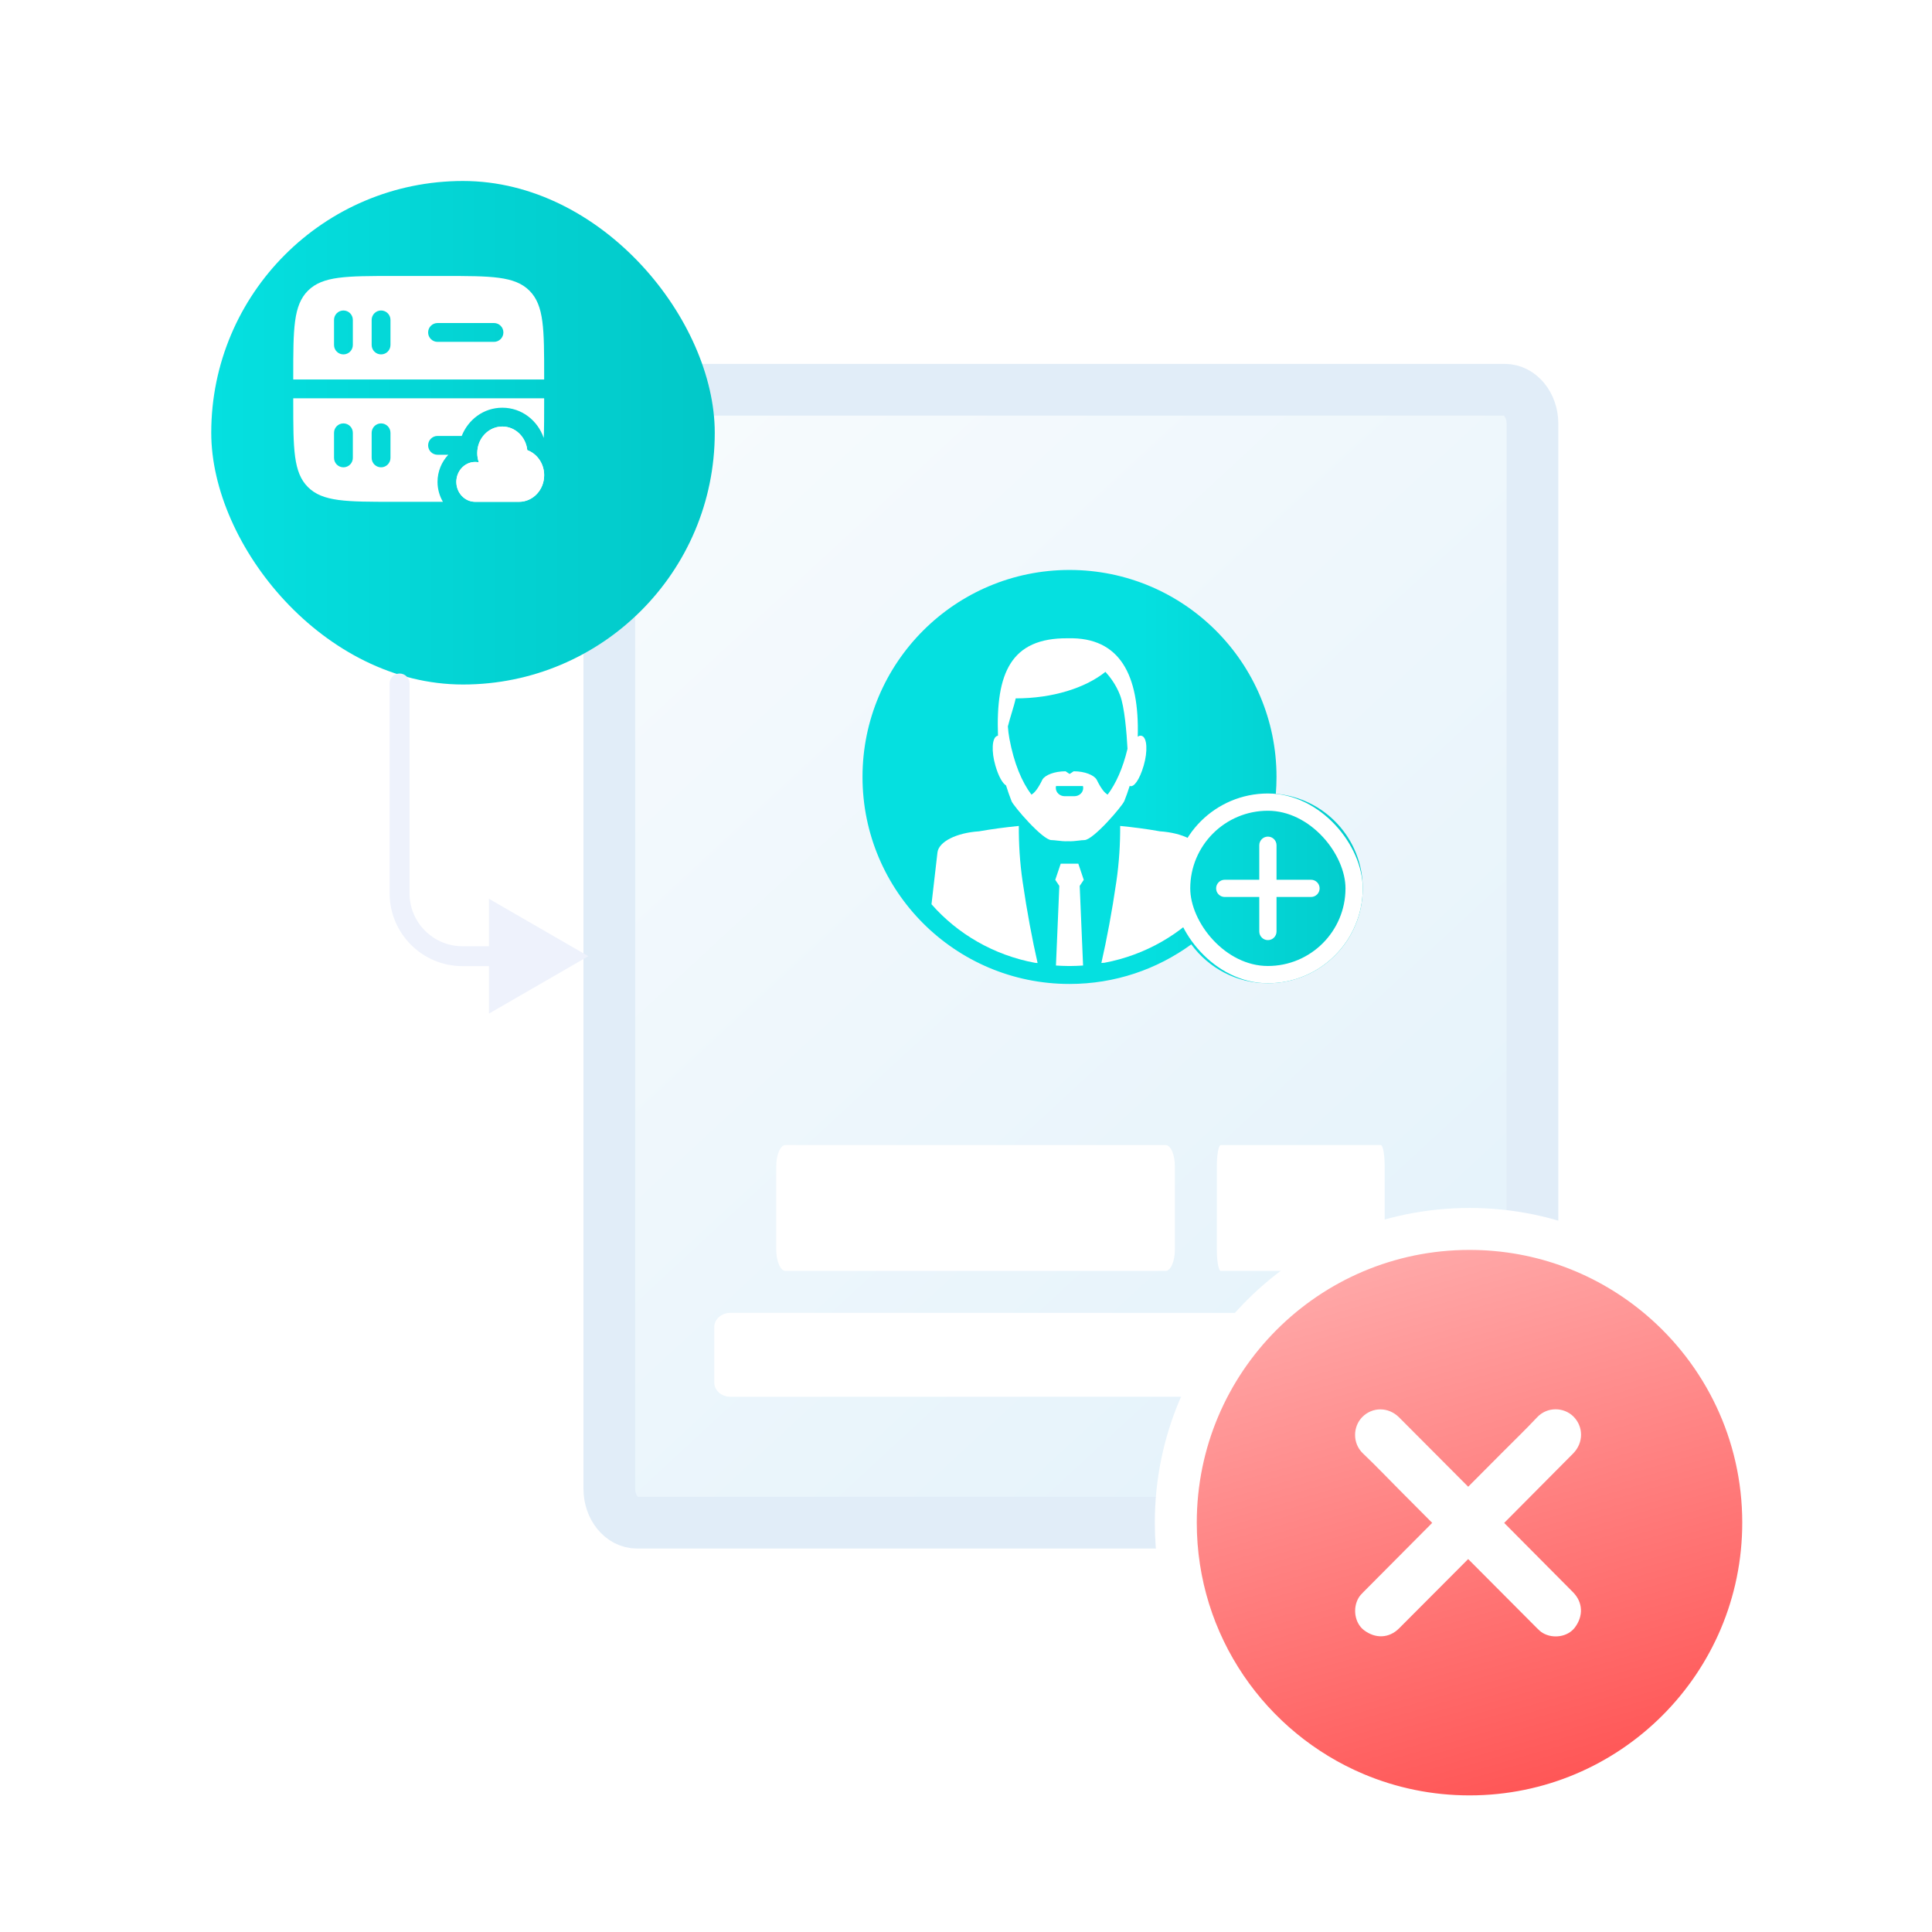 <svg width="200" height="200" viewBox="0 0 200 200" fill="none" xmlns="http://www.w3.org/2000/svg">
<path d="M155.776 40.348H65.94C64.359 40.348 63.078 41.92 63.078 43.859V154.114C63.078 156.053 64.359 157.626 65.94 157.626H155.776C157.357 157.626 158.638 156.053 158.638 154.114V43.859C158.638 41.92 157.357 40.348 155.776 40.348Z" fill="url(#paint0_linear_9348_414453)"/>
<path d="M155.776 40.348H65.94C64.359 40.348 63.078 41.92 63.078 43.859V154.114C63.078 156.053 64.359 157.626 65.94 157.626H155.776C157.357 157.626 158.638 156.053 158.638 154.114V43.859C158.638 41.92 157.357 40.348 155.776 40.348Z" fill="url(#paint1_linear_9348_414453)" stroke="#E1EDF8" stroke-width="5.357"/>
<path fill-rule="evenodd" clip-rule="evenodd" d="M132.074 82.177C132.121 81.601 132.144 81.019 132.144 80.43C132.144 68.596 122.55 59.002 110.716 59.002C98.881 59.002 89.287 68.596 89.287 80.43C89.287 92.265 98.881 101.859 110.716 101.859C115.428 101.859 119.784 100.338 123.322 97.761C125.109 100.201 127.995 101.786 131.251 101.786C136.676 101.786 141.073 97.389 141.073 91.964C141.073 86.817 137.113 82.595 132.074 82.177Z" fill="url(#paint2_linear_9348_414453)"/>
<path d="M96.428 93.607L97.046 88.248C97.18 87.117 99.032 86.209 101.345 86.059C102.718 85.819 104.091 85.637 105.468 85.501V85.505C105.459 87.344 105.57 89.274 105.86 91.254C106.311 94.356 106.85 97.225 107.412 99.691C107.324 99.685 107.236 99.679 107.148 99.672C102.875 98.877 99.122 96.683 96.428 93.607Z" fill="white"/>
<path d="M110.532 99.999C110.122 99.995 109.715 99.979 109.312 99.95L109.661 91.708L109.241 91.082L109.804 89.41H111.628L112.19 91.082L111.771 91.708L112.12 99.95C111.705 99.98 111.286 99.996 110.864 100C110.815 100 110.765 100 110.716 100C110.655 100 110.594 100 110.532 99.999Z" fill="white"/>
<path d="M114.337 99.664C114.229 99.672 114.122 99.679 114.014 99.686C114.576 97.221 115.116 94.356 115.567 91.249C115.857 89.265 115.968 87.335 115.959 85.501C117.336 85.637 118.714 85.814 120.082 86.059C122.395 86.209 124.247 87.117 124.376 88.248L124.999 93.621C122.315 96.679 118.584 98.863 114.337 99.664Z" fill="white"/>
<path fill-rule="evenodd" clip-rule="evenodd" d="M116.949 81.346C116.765 81.932 116.571 82.467 116.382 82.944L116.378 82.94C116.18 83.444 113.171 86.967 112.25 86.967C112.085 86.967 111.88 86.992 111.655 87.019C111.316 87.059 110.931 87.106 110.568 87.081C110.205 87.106 109.807 87.059 109.456 87.019C109.224 86.992 109.012 86.967 108.845 86.967C107.928 86.967 104.915 83.444 104.717 82.94C104.528 82.454 104.33 81.904 104.146 81.309C103.791 81.096 103.372 80.388 103.045 79.261C102.612 77.79 102.681 76.337 103.243 76.174C103.266 76.165 103.289 76.16 103.312 76.16C103.077 69.694 104.634 66.02 110.531 66.075H110.568C115.94 65.939 117.958 69.889 117.778 76.264C117.921 76.165 118.059 76.128 118.193 76.178C118.76 76.337 118.824 77.795 118.391 79.266C117.963 80.733 117.382 81.5 116.991 81.373C116.981 81.37 116.972 81.363 116.963 81.356C116.958 81.352 116.954 81.349 116.949 81.346ZM111.149 79.843C112.314 79.843 113.231 80.238 113.512 80.687H113.517C113.964 81.614 114.342 82.086 114.664 82.258C115.516 81.123 116.23 79.557 116.719 77.513C116.627 75.801 116.41 73.163 115.94 71.946C115.539 70.897 114.913 70.075 114.434 69.549C112.37 71.21 108.983 72.296 105.146 72.296C105.044 72.765 104.902 73.234 104.747 73.748C104.614 74.189 104.471 74.663 104.335 75.197C104.363 75.606 104.413 76.028 104.492 76.46C104.971 79.025 105.777 80.937 106.772 82.258C107.095 82.086 107.472 81.614 107.919 80.687C108.2 80.233 109.145 79.843 110.31 79.843C110.314 79.843 110.39 79.895 110.475 79.954C110.578 80.026 110.695 80.107 110.72 80.12C110.728 80.125 110.868 80.03 110.986 79.95C111.07 79.892 111.143 79.843 111.149 79.843ZM111.223 82.422C111.725 82.422 112.135 82.041 112.135 81.564H112.13C112.13 81.496 112.121 81.432 112.107 81.373H109.32C109.306 81.432 109.297 81.496 109.297 81.564C109.297 82.036 109.707 82.422 110.209 82.422H111.223Z" fill="white"/>
<rect x="122.321" y="83.035" width="17.857" height="17.857" rx="8.929" fill="url(#paint3_linear_9348_414453)" stroke="white" stroke-width="1.786"/>
<path fill-rule="evenodd" clip-rule="evenodd" d="M131.253 86.606C130.76 86.606 130.36 87.006 130.36 87.499V91.071H126.785C126.292 91.071 125.893 91.471 125.893 91.964C125.893 92.457 126.292 92.856 126.785 92.856H130.36V96.428C130.36 96.921 130.76 97.321 131.253 97.321C131.746 97.321 132.146 96.921 132.146 96.428V92.856H135.714C136.207 92.856 136.607 92.457 136.607 91.964C136.607 91.471 136.207 91.071 135.714 91.071H132.146V87.499C132.146 87.006 131.746 86.606 131.253 86.606Z" fill="white"/>
<g filter="url(#filter0_d_9348_414453)">
<rect x="19.643" y="14.285" width="52.124" height="52.124" rx="26.062" fill="url(#paint4_linear_9348_414453)"/>
</g>
<path fill-rule="evenodd" clip-rule="evenodd" d="M31.879 50.425C33.401 51.947 35.849 51.947 40.747 51.947H45.85C45.493 51.333 45.292 50.621 45.292 49.884C45.292 48.825 45.707 47.817 46.406 47.077H45.292C44.755 47.077 44.319 46.641 44.319 46.103C44.319 45.565 44.755 45.129 45.292 45.129H47.797C48.461 43.454 50.039 42.207 52.002 42.207C54.029 42.207 55.651 43.542 56.273 45.298L56.292 45.311C56.331 44.249 56.331 43.011 56.331 41.557V41.233H30.357V41.557C30.357 46.455 30.357 48.904 31.879 50.425ZM35.552 48.376C35.014 48.376 34.578 47.939 34.578 47.401L34.578 44.804C34.578 44.266 35.014 43.83 35.552 43.83C36.09 43.83 36.526 44.266 36.526 44.804V47.401C36.526 47.939 36.09 48.376 35.552 48.376ZM39.448 48.376C38.91 48.376 38.474 47.939 38.474 47.401V44.804C38.474 44.266 38.91 43.83 39.448 43.83C39.986 43.83 40.422 44.266 40.422 44.804V47.401C40.422 47.939 39.986 48.376 39.448 48.376Z" fill="white"/>
<path fill-rule="evenodd" clip-rule="evenodd" d="M31.879 30.092C30.357 31.613 30.357 34.062 30.357 38.96V39.285H56.331V38.96C56.331 34.062 56.331 31.613 54.81 30.092C53.288 28.57 50.84 28.57 45.942 28.57H40.747C35.849 28.57 33.401 28.57 31.879 30.092ZM39.448 36.687C38.91 36.687 38.474 36.251 38.474 35.713V33.116C38.474 32.578 38.91 32.142 39.448 32.142C39.986 32.142 40.422 32.578 40.422 33.116V35.713C40.422 36.251 39.986 36.687 39.448 36.687ZM34.578 35.713C34.578 36.251 35.014 36.687 35.552 36.687C36.09 36.687 36.526 36.251 36.526 35.713V33.116C36.526 32.578 36.09 32.142 35.552 32.142C35.014 32.142 34.578 32.578 34.578 33.116L34.578 35.713ZM44.319 34.414C44.319 33.877 44.755 33.44 45.292 33.44H51.137C51.675 33.44 52.111 33.877 52.111 34.414C52.111 34.952 51.675 35.389 51.137 35.389H45.292C44.755 35.389 44.319 34.952 44.319 34.414Z" fill="white"/>
<path fill-rule="evenodd" clip-rule="evenodd" d="M54.584 46.597C54.439 45.223 53.339 44.155 52.002 44.155C50.905 44.155 49.966 44.876 49.586 45.894C49.469 46.207 49.405 46.548 49.405 46.905C49.405 47.241 49.462 47.563 49.566 47.86C49.444 47.835 49.318 47.822 49.189 47.822C48.617 47.822 48.103 48.082 47.747 48.497C47.432 48.863 47.24 49.35 47.24 49.884C47.24 51.023 48.113 51.947 49.189 51.947H53.734C55.169 51.947 56.331 50.716 56.331 49.197C56.331 47.993 55.601 46.97 54.584 46.597Z" fill="white"/>
<path d="M54.584 46.597C54.439 45.223 53.339 44.155 52.002 44.155C50.905 44.155 49.966 44.876 49.586 45.894C49.469 46.207 49.405 46.548 49.405 46.905C49.405 47.241 49.462 47.563 49.566 47.86C49.444 47.835 49.318 47.822 49.189 47.822C48.617 47.822 48.103 48.082 47.747 48.497C47.432 48.863 47.24 49.35 47.24 49.884C47.24 51.023 48.113 51.947 49.189 51.947H53.734C55.169 51.947 56.331 50.716 56.331 49.197C56.331 47.993 55.601 46.97 54.584 46.597Z" fill="white"/>
<path d="M143.94 135.907H75.608C74.687 135.907 73.939 136.569 73.939 137.385V143.117C73.939 143.933 74.687 144.594 75.608 144.594H143.94C144.862 144.594 145.609 143.933 145.609 143.117V137.385C145.609 136.569 144.862 135.907 143.94 135.907Z" fill="white"/>
<path d="M120.661 118.533H81.318C80.788 118.533 80.357 119.525 80.357 120.75V129.348C80.357 130.572 80.788 131.564 81.318 131.564H120.661C121.192 131.564 121.622 130.572 121.622 129.348V120.75C121.622 119.525 121.192 118.533 120.661 118.533Z" fill="white"/>
<path d="M142.936 118.533H126.371C126.148 118.533 125.966 119.525 125.966 120.75V129.348C125.966 130.572 126.148 131.564 126.371 131.564H142.936C143.16 131.564 143.341 130.572 143.341 129.348V120.75C143.341 119.525 143.16 118.533 142.936 118.533Z" fill="white"/>
<path d="M42.393 70.751C42.393 70.183 41.932 69.722 41.363 69.722C40.795 69.722 40.334 70.183 40.334 70.751H42.393ZM60.91 98.985L50.617 93.042V104.927L60.91 98.985ZM40.334 70.751V92.469H42.393V70.751H40.334ZM47.879 100.014H51.646V97.955H47.879V100.014ZM40.334 92.469C40.334 96.636 43.712 100.014 47.879 100.014V97.955C44.849 97.955 42.393 95.499 42.393 92.469H40.334Z" fill="#EEF2FC"/>
<path d="M152.125 127.219C135.331 127.219 121.718 140.834 121.718 157.626C121.718 170.237 129.397 181.051 140.326 185.656C143.957 187.186 147.945 188.03 152.125 188.03C168.916 188.03 182.529 174.417 182.529 157.626C182.529 148.355 178.379 140.053 171.841 134.48C166.533 129.953 159.645 127.219 152.125 127.219Z" fill="url(#paint5_linear_9348_414453)" stroke="white" stroke-width="4.344"/>
<path d="M155.714 157.649C158.917 154.43 161.818 151.511 162.852 150.462C163.942 149.359 163.936 147.686 162.876 146.633C161.906 145.672 160.188 145.581 159.114 146.726C157.923 147.996 156.666 149.203 155.438 150.438L151.987 153.906C148.781 150.684 145.872 147.765 144.828 146.722C143.729 145.626 142.065 145.631 141.018 146.696C140.06 147.672 139.97 149.398 141.11 150.477C142.374 151.674 143.576 152.937 144.803 154.172L148.261 157.647C145.003 160.922 141.75 164.191 141.134 164.815C140.953 164.996 140.768 165.188 140.639 165.409C139.997 166.512 140.253 168.024 141.182 168.741C142.368 169.653 143.789 169.607 144.828 168.572C145.872 167.53 148.78 164.612 151.985 161.394C155.241 164.665 158.489 167.928 159.108 168.546C159.292 168.727 159.481 168.915 159.701 169.043C160.798 169.688 162.303 169.434 163.016 168.497C163.924 167.307 163.876 165.879 162.846 164.834C161.812 163.786 158.913 160.868 155.711 157.649H155.714Z" fill="white"/>
<defs>
<filter id="filter0_d_9348_414453" x="16.304" y="13.172" width="63.251" height="63.251" filterUnits="userSpaceOnUse" color-interpolation-filters="sRGB">
<feFlood flood-opacity="0" result="BackgroundImageFix"/>
<feColorMatrix in="SourceAlpha" type="matrix" values="0 0 0 0 0 0 0 0 0 0 0 0 0 0 0 0 0 0 127 0" result="hardAlpha"/>
<feOffset dx="2.225" dy="4.451"/>
<feGaussianBlur stdDeviation="2.782"/>
<feComposite in2="hardAlpha" operator="out"/>
<feColorMatrix type="matrix" values="0 0 0 0 0 0 0 0 0 0.175 0 0 0 0 0.438 0 0 0 0.07 0"/>
<feBlend mode="normal" in2="BackgroundImageFix" result="effect1_dropShadow_9348_414453"/>
<feBlend mode="normal" in="SourceGraphic" in2="effect1_dropShadow_9348_414453" result="shape"/>
</filter>
<linearGradient id="paint0_linear_9348_414453" x1="35.93" y1="-5.26" x2="173.624" y2="143.78" gradientUnits="userSpaceOnUse">
<stop stop-color="white"/>
<stop offset="1" stop-color="#E2F1FA"/>
</linearGradient>
<linearGradient id="paint1_linear_9348_414453" x1="35.93" y1="-5.26" x2="173.624" y2="143.78" gradientUnits="userSpaceOnUse">
<stop stop-color="white"/>
<stop offset="1" stop-color="#E2F1FA"/>
</linearGradient>
<linearGradient id="paint2_linear_9348_414453" x1="118.045" y1="92.809" x2="144.753" y2="92.809" gradientUnits="userSpaceOnUse">
<stop stop-color="#05E0E0"/>
<stop offset="1" stop-color="#02C8C8"/>
</linearGradient>
<linearGradient id="paint3_linear_9348_414453" x1="118.043" y1="91.023" x2="144.751" y2="91.023" gradientUnits="userSpaceOnUse">
<stop stop-color="#05E0E0"/>
<stop offset="1" stop-color="#02C8C8"/>
</linearGradient>
<linearGradient id="paint4_linear_9348_414453" x1="19.642" y1="40.348" x2="71.764" y2="40.348" gradientUnits="userSpaceOnUse">
<stop stop-color="#05E0E0"/>
<stop offset="1" stop-color="#02C8C8"/>
</linearGradient>
<linearGradient id="paint5_linear_9348_414453" x1="154.776" y1="194.629" x2="134.115" y2="122.975" gradientUnits="userSpaceOnUse">
<stop stop-color="#FF4B4B"/>
<stop offset="1" stop-color="#FFB6B6"/>
</linearGradient>
</defs>
</svg>
